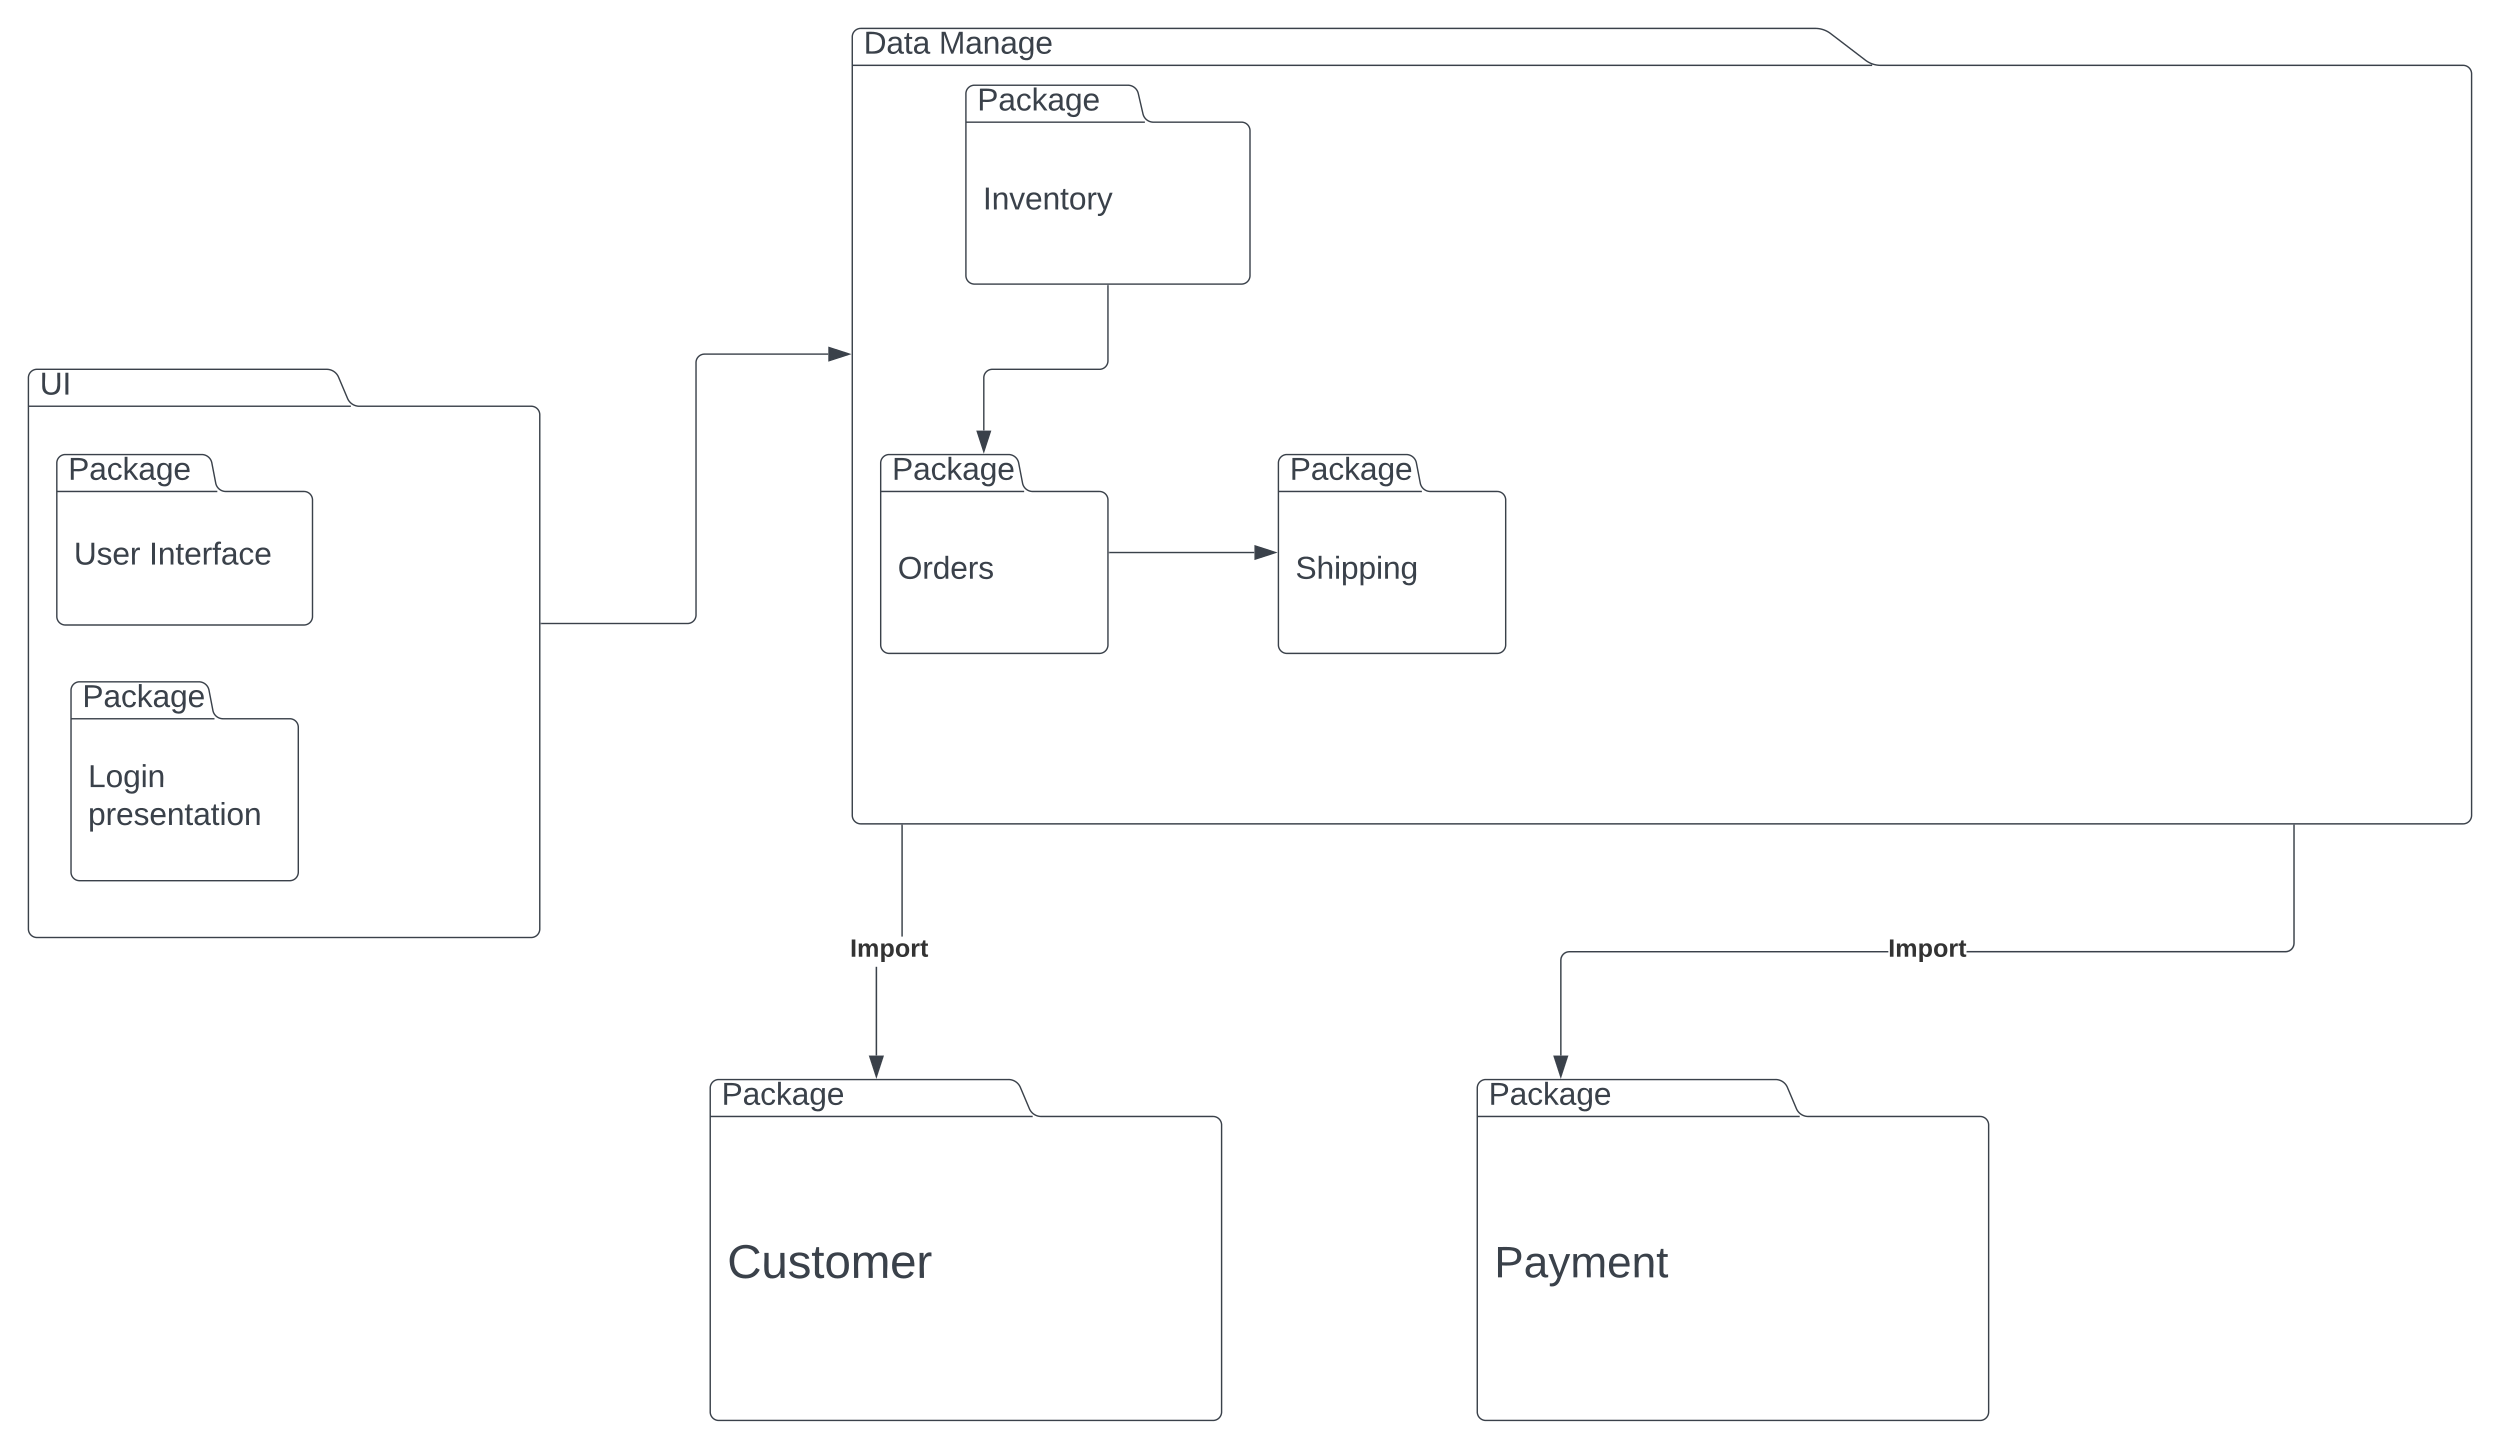 <svg xmlns="http://www.w3.org/2000/svg" xmlns:xlink="http://www.w3.org/1999/xlink" xmlns:lucid="lucid" width="1760" height="1020"><g transform="translate(-20 80)" lucid:page-tab-id="0_0"><path d="M0-500h2000v1500H0z" fill="#fff"/><path d="M264.66 200.47A9.05 9.05 0 0 0 273 206h121a6 6 0 0 1 6 6v362a6 6 0 0 1-6 6H46a6 6 0 0 1-6-6V186a6 6 0 0 1 6-6h204a9.05 9.05 0 0 1 8.34 5.53zM40 206h227" stroke="#3a414a" fill="#fff"/><use xlink:href="#a" transform="matrix(1,0,0,1,48,180) translate(0 17.778)"/><path d="M1333.23-37.65A17.72 17.72 0 0 0 1344-34h410a6 6 0 0 1 6 6v522a6 6 0 0 1-6 6H626a6 6 0 0 1-6-6V-54a6 6 0 0 1 6-6h672a17.72 17.72 0 0 1 10.77 3.65zM620-34h718" stroke="#3a414a" fill="#fff"/><use xlink:href="#b" transform="matrix(1,0,0,1,628,-60) translate(0 17.778)"/><use xlink:href="#c" transform="matrix(1,0,0,1,628,-60) translate(53.025 17.778)"/><path d="M744.66 700.47A9.05 9.05 0 0 0 753 706h121a6 6 0 0 1 6 6v202a6 6 0 0 1-6 6H526a6 6 0 0 1-6-6V686a6 6 0 0 1 6-6h204a9.05 9.05 0 0 1 8.34 5.53zM520 706h227" stroke="#3a414a" fill="#fff"/><use xlink:href="#d" transform="matrix(1,0,0,1,528,680) translate(0 17.778)"/><use xlink:href="#e" transform="matrix(1,0,0,1,532,714) translate(0 105.667)"/><path d="M739.87 260.1A7.26 7.26 0 0 0 747 266h47a6 6 0 0 1 6 6v102a6 6 0 0 1-6 6H646a6 6 0 0 1-6-6V246a6 6 0 0 1 6-6h84a7.26 7.26 0 0 1 7.13 5.9zM640 266h101" stroke="#3a414a" fill="#fff"/><use xlink:href="#d" transform="matrix(1,0,0,1,648,240) translate(0 17.778)"/><use xlink:href="#f" transform="matrix(1,0,0,1,652,274) translate(0 53.444)"/><path d="M1019.87 260.1a7.26 7.26 0 0 0 7.13 5.9h47a6 6 0 0 1 6 6v102a6 6 0 0 1-6 6H926a6 6 0 0 1-6-6V246a6 6 0 0 1 6-6h84a7.26 7.26 0 0 1 7.13 5.9zM920 266h101" stroke="#3a414a" fill="#fff"/><use xlink:href="#d" transform="matrix(1,0,0,1,928,240) translate(0 17.778)"/><use xlink:href="#g" transform="matrix(1,0,0,1,932,274) translate(0 53.444)"/><path d="M801 308.98h102.12" stroke="#3a414a" fill="none"/><path d="M801 309.48h-.5v-1h.5z" stroke="#3a414a" stroke-width=".05" fill="#3a414a"/><path d="M917.88 308.98l-14.26 4.63v-9.26z" stroke="#3a414a" fill="#3a414a"/><path d="M401 358.95h103a6 6 0 0 0 6-6V175.3a6 6 0 0 1 6-6h87.12" stroke="#3a414a" fill="none"/><path d="M401 359.45h-.5v-1h.5z" stroke="#3a414a" stroke-width=".05" fill="#3a414a"/><path d="M617.88 169.3l-14.26 4.63v-9.27z" stroke="#3a414a" fill="#3a414a"/><path d="M1284.66 700.47A9.05 9.05 0 0 0 1293 706h121a6 6 0 0 1 6 6v202a6 6 0 0 1-6 6h-348a6 6 0 0 1-6-6V686a6 6 0 0 1 6-6h204a9.05 9.05 0 0 1 8.34 5.53zM1060 706h227" stroke="#3a414a" fill="#fff"/><use xlink:href="#d" transform="matrix(1,0,0,1,1068,680) translate(0 17.778)"/><use xlink:href="#h" transform="matrix(1,0,0,1,1072,714) translate(0 105.222)"/><path d="M637.47 663.12h-1v-62.45h1zm18.1-83.8h-1V501h1z" stroke="#3a414a" stroke-width=".05" fill="#3a414a"/><path d="M655.58 501h-1v-.5h1z" fill="#3a414a"/><path d="M655.6 501.04h-1.05v-.56h1.06zm-1-.52v.47h.95v-.48z" stroke="#3a414a" stroke-width=".05" fill="#3a414a"/><path d="M636.97 677.88l-4.63-14.26h9.27z" fill="#3a414a"/><path d="M636.97 679.5l-5.32-16.38h10.65zm-3.95-15.38l3.95 12.14 3.95-12.14z" stroke="#3a414a" stroke-width=".05" fill="#3a414a"/><use xlink:href="#i" transform="matrix(1,0,0,1,618.446,579.333) translate(0 14.222)"/><path d="M1349.32 590.5h-224.5l-.87.07-.84.2-.8.33-.72.45-.66.56-.56.67-.45.73-.32.8-.2.84-.07.88v67.1h-1v-67.14l.1-1 .22-1 .4-.93.53-.87.66-.78.78-.66.88-.53.94-.38 1-.24 1-.08h224.52zm286.17-6.48l-.1 1-.23 1-.4.93-.52.87-.66.78-.8.66-.86.53-.94.38-1 .24-1 .08H1404.5v-1h224.5l.87-.07.84-.2.78-.33.74-.45.65-.56.57-.67.45-.73.32-.8.2-.84.07-.88V501h1z" stroke="#3a414a" stroke-width=".05" fill="#3a414a"/><path d="M1635.5 501h-1v-.5h1z" fill="#3a414a"/><path d="M1635.5 501.04h-1.04v-.56h1.05zm-1-.52v.47h.96v-.48z" stroke="#3a414a" stroke-width=".05" fill="#3a414a"/><path d="M1118.8 677.88l-4.63-14.26h9.27z" fill="#3a414a"/><path d="M1118.8 679.5l-5.32-16.38h10.65zm-3.94-15.38l3.95 12.14 3.95-12.14z" stroke="#3a414a" stroke-width=".05" fill="#3a414a"/><use xlink:href="#i" transform="matrix(1,0,0,1,1349.317,579.333) translate(0 14.222)"/><path d="M824.65.15A7.54 7.54 0 0 0 832 6h62a6 6 0 0 1 6 6v102a6 6 0 0 1-6 6H706a6 6 0 0 1-6-6V-14a6 6 0 0 1 6-6h108a7.54 7.54 0 0 1 7.35 5.85zM700 6h126" stroke="#3a414a" fill="#fff"/><use xlink:href="#d" transform="matrix(1,0,0,1,708,-20) translate(0 17.778)"/><use xlink:href="#j" transform="matrix(1,0,0,1,712,14) translate(0 53.444)"/><path d="M171.87 260.1A7.26 7.26 0 0 0 179 266h55a6 6 0 0 1 6 6v82a6 6 0 0 1-6 6H66a6 6 0 0 1-6-6V246a6 6 0 0 1 6-6h96a7.26 7.26 0 0 1 7.13 5.9zM60 266h113" stroke="#3a414a" fill="#fff"/><use xlink:href="#d" transform="matrix(1,0,0,1,68,240) translate(0 17.778)"/><use xlink:href="#k" transform="matrix(1,0,0,1,72,274) translate(0 43.444)"/><use xlink:href="#l" transform="matrix(1,0,0,1,72,274) translate(52.963 43.444)"/><path d="M169.87 420.1A7.26 7.26 0 0 0 177 426h47a6 6 0 0 1 6 6v102a6 6 0 0 1-6 6H76a6 6 0 0 1-6-6V406a6 6 0 0 1 6-6h84a7.26 7.26 0 0 1 7.13 5.9zM70 426h101" stroke="#3a414a" fill="#fff"/><use xlink:href="#d" transform="matrix(1,0,0,1,78,400) translate(0 17.778)"/><use xlink:href="#m" transform="matrix(1,0,0,1,82,434) translate(0 40.111)"/><use xlink:href="#n" transform="matrix(1,0,0,1,82,434) translate(0 66.778)"/><path d="M800 121v53a6 6 0 0 1-6 6h-75.4a6 6 0 0 0-6 6v37.12" stroke="#3a414a" fill="none"/><path d="M800.5 121h-1v-.5h1z" stroke="#3a414a" stroke-width=".05" fill="#3a414a"/><path d="M712.6 237.88l-4.64-14.26h9.27z" stroke="#3a414a" fill="#3a414a"/><defs><path fill="#3a414a" d="M232-93c-1 65-40 97-104 97C67 4 28-28 28-90v-158h33c8 89-33 224 67 224 102 0 64-133 71-224h33v155" id="o"/><path fill="#3a414a" d="M33 0v-248h34V0H33" id="p"/><g id="a"><use transform="matrix(0.062,0,0,0.062,0,0)" xlink:href="#o"/><use transform="matrix(0.062,0,0,0.062,15.988,0)" xlink:href="#p"/></g><path fill="#3a414a" d="M30-248c118-7 216 8 213 122C240-48 200 0 122 0H30v-248zM63-27c89 8 146-16 146-99s-60-101-146-95v194" id="q"/><path fill="#3a414a" d="M141-36C126-15 110 5 73 4 37 3 15-17 15-53c-1-64 63-63 125-63 3-35-9-54-41-54-24 1-41 7-42 31l-33-3c5-37 33-52 76-52 45 0 72 20 72 64v82c-1 20 7 32 28 27v20c-31 9-61-2-59-35zM48-53c0 20 12 33 32 33 41-3 63-29 60-74-43 2-92-5-92 41" id="r"/><path fill="#3a414a" d="M59-47c-2 24 18 29 38 22v24C64 9 27 4 27-40v-127H5v-23h24l9-43h21v43h35v23H59v120" id="s"/><g id="b"><use transform="matrix(0.062,0,0,0.062,0,0)" xlink:href="#q"/><use transform="matrix(0.062,0,0,0.062,15.988,0)" xlink:href="#r"/><use transform="matrix(0.062,0,0,0.062,28.333,0)" xlink:href="#s"/><use transform="matrix(0.062,0,0,0.062,34.506,0)" xlink:href="#r"/></g><path fill="#3a414a" d="M240 0l2-218c-23 76-54 145-80 218h-23L58-218 59 0H30v-248h44l77 211c21-75 51-140 76-211h43V0h-30" id="t"/><path fill="#3a414a" d="M117-194c89-4 53 116 60 194h-32v-121c0-31-8-49-39-48C34-167 62-67 57 0H25l-1-190h30c1 10-1 24 2 32 11-22 29-35 61-36" id="u"/><path fill="#3a414a" d="M177-190C167-65 218 103 67 71c-23-6-38-20-44-43l32-5c15 47 100 32 89-28v-30C133-14 115 1 83 1 29 1 15-40 15-95c0-56 16-97 71-98 29-1 48 16 59 35 1-10 0-23 2-32h30zM94-22c36 0 50-32 50-73 0-42-14-75-50-75-39 0-46 34-46 75s6 73 46 73" id="v"/><path fill="#3a414a" d="M100-194c63 0 86 42 84 106H49c0 40 14 67 53 68 26 1 43-12 49-29l28 8c-11 28-37 45-77 45C44 4 14-33 15-96c1-61 26-98 85-98zm52 81c6-60-76-77-97-28-3 7-6 17-6 28h103" id="w"/><g id="c"><use transform="matrix(0.062,0,0,0.062,0,0)" xlink:href="#t"/><use transform="matrix(0.062,0,0,0.062,18.457,0)" xlink:href="#r"/><use transform="matrix(0.062,0,0,0.062,30.802,0)" xlink:href="#u"/><use transform="matrix(0.062,0,0,0.062,43.148,0)" xlink:href="#r"/><use transform="matrix(0.062,0,0,0.062,55.494,0)" xlink:href="#v"/><use transform="matrix(0.062,0,0,0.062,67.84,0)" xlink:href="#w"/></g><path fill="#3a414a" d="M30-248c87 1 191-15 191 75 0 78-77 80-158 76V0H30v-248zm33 125c57 0 124 11 124-50 0-59-68-47-124-48v98" id="x"/><path fill="#3a414a" d="M96-169c-40 0-48 33-48 73s9 75 48 75c24 0 41-14 43-38l32 2c-6 37-31 61-74 61-59 0-76-41-82-99-10-93 101-131 147-64 4 7 5 14 7 22l-32 3c-4-21-16-35-41-35" id="y"/><path fill="#3a414a" d="M143 0L79-87 56-68V0H24v-261h32v163l83-92h37l-77 82L181 0h-38" id="z"/><g id="d"><use transform="matrix(0.062,0,0,0.062,0,0)" xlink:href="#x"/><use transform="matrix(0.062,0,0,0.062,14.815,0)" xlink:href="#r"/><use transform="matrix(0.062,0,0,0.062,27.16,0)" xlink:href="#y"/><use transform="matrix(0.062,0,0,0.062,38.272,0)" xlink:href="#z"/><use transform="matrix(0.062,0,0,0.062,49.383,0)" xlink:href="#r"/><use transform="matrix(0.062,0,0,0.062,61.728,0)" xlink:href="#v"/><use transform="matrix(0.062,0,0,0.062,74.074,0)" xlink:href="#w"/></g><path fill="#3a414a" d="M212-179c-10-28-35-45-73-45-59 0-87 40-87 99 0 60 29 101 89 101 43 0 62-24 78-52l27 14C228-24 195 4 139 4 59 4 22-46 18-125c-6-104 99-153 187-111 19 9 31 26 39 46" id="A"/><path fill="#3a414a" d="M84 4C-5 8 30-112 23-190h32v120c0 31 7 50 39 49 72-2 45-101 50-169h31l1 190h-30c-1-10 1-25-2-33-11 22-28 36-60 37" id="B"/><path fill="#3a414a" d="M135-143c-3-34-86-38-87 0 15 53 115 12 119 90S17 21 10-45l28-5c4 36 97 45 98 0-10-56-113-15-118-90-4-57 82-63 122-42 12 7 21 19 24 35" id="C"/><path fill="#3a414a" d="M100-194c62-1 85 37 85 99 1 63-27 99-86 99S16-35 15-95c0-66 28-99 85-99zM99-20c44 1 53-31 53-75 0-43-8-75-51-75s-53 32-53 75 10 74 51 75" id="D"/><path fill="#3a414a" d="M210-169c-67 3-38 105-44 169h-31v-121c0-29-5-50-35-48C34-165 62-65 56 0H25l-1-190h30c1 10-1 24 2 32 10-44 99-50 107 0 11-21 27-35 58-36 85-2 47 119 55 194h-31v-121c0-29-5-49-35-48" id="E"/><path fill="#3a414a" d="M114-163C36-179 61-72 57 0H25l-1-190h30c1 12-1 29 2 39 6-27 23-49 58-41v29" id="F"/><g id="e"><use transform="matrix(0.093,0,0,0.093,0,0)" xlink:href="#A"/><use transform="matrix(0.093,0,0,0.093,23.981,0)" xlink:href="#B"/><use transform="matrix(0.093,0,0,0.093,42.5,0)" xlink:href="#C"/><use transform="matrix(0.093,0,0,0.093,59.167,0)" xlink:href="#s"/><use transform="matrix(0.093,0,0,0.093,68.426,0)" xlink:href="#D"/><use transform="matrix(0.093,0,0,0.093,86.944,0)" xlink:href="#E"/><use transform="matrix(0.093,0,0,0.093,114.63,0)" xlink:href="#w"/><use transform="matrix(0.093,0,0,0.093,133.148,0)" xlink:href="#F"/></g><path fill="#3a414a" d="M140-251c81 0 123 46 123 126C263-46 219 4 140 4 59 4 17-45 17-125s42-126 123-126zm0 227c63 0 89-41 89-101s-29-99-89-99c-61 0-89 39-89 99S79-25 140-24" id="G"/><path fill="#3a414a" d="M85-194c31 0 48 13 60 33l-1-100h32l1 261h-30c-2-10 0-23-3-31C134-8 116 4 85 4 32 4 16-35 15-94c0-66 23-100 70-100zm9 24c-40 0-46 34-46 75 0 40 6 74 45 74 42 0 51-32 51-76 0-42-9-74-50-73" id="H"/><g id="f"><use transform="matrix(0.062,0,0,0.062,0,0)" xlink:href="#G"/><use transform="matrix(0.062,0,0,0.062,17.284,0)" xlink:href="#F"/><use transform="matrix(0.062,0,0,0.062,24.63,0)" xlink:href="#H"/><use transform="matrix(0.062,0,0,0.062,36.975,0)" xlink:href="#w"/><use transform="matrix(0.062,0,0,0.062,49.321,0)" xlink:href="#F"/><use transform="matrix(0.062,0,0,0.062,56.667,0)" xlink:href="#C"/></g><path fill="#3a414a" d="M185-189c-5-48-123-54-124 2 14 75 158 14 163 119 3 78-121 87-175 55-17-10-28-26-33-46l33-7c5 56 141 63 141-1 0-78-155-14-162-118-5-82 145-84 179-34 5 7 8 16 11 25" id="I"/><path fill="#3a414a" d="M106-169C34-169 62-67 57 0H25v-261h32l-1 103c12-21 28-36 61-36 89 0 53 116 60 194h-32v-121c2-32-8-49-39-48" id="J"/><path fill="#3a414a" d="M24-231v-30h32v30H24zM24 0v-190h32V0H24" id="K"/><path fill="#3a414a" d="M115-194c55 1 70 41 70 98S169 2 115 4C84 4 66-9 55-30l1 105H24l-1-265h31l2 30c10-21 28-34 59-34zm-8 174c40 0 45-34 45-75s-6-73-45-74c-42 0-51 32-51 76 0 43 10 73 51 73" id="L"/><g id="g"><use transform="matrix(0.062,0,0,0.062,0,0)" xlink:href="#I"/><use transform="matrix(0.062,0,0,0.062,14.815,0)" xlink:href="#J"/><use transform="matrix(0.062,0,0,0.062,27.16,0)" xlink:href="#K"/><use transform="matrix(0.062,0,0,0.062,32.037,0)" xlink:href="#L"/><use transform="matrix(0.062,0,0,0.062,44.383,0)" xlink:href="#L"/><use transform="matrix(0.062,0,0,0.062,56.728,0)" xlink:href="#K"/><use transform="matrix(0.062,0,0,0.062,61.605,0)" xlink:href="#u"/><use transform="matrix(0.062,0,0,0.062,73.951,0)" xlink:href="#v"/></g><path fill="#3a414a" d="M179-190L93 31C79 59 56 82 12 73V49c39 6 53-20 64-50L1-190h34L92-34l54-156h33" id="M"/><g id="h"><use transform="matrix(0.086,0,0,0.086,0,0)" xlink:href="#x"/><use transform="matrix(0.086,0,0,0.086,20.741,0)" xlink:href="#r"/><use transform="matrix(0.086,0,0,0.086,38.025,0)" xlink:href="#M"/><use transform="matrix(0.086,0,0,0.086,53.58,0)" xlink:href="#E"/><use transform="matrix(0.086,0,0,0.086,79.42,0)" xlink:href="#w"/><use transform="matrix(0.086,0,0,0.086,96.704,0)" xlink:href="#u"/><use transform="matrix(0.086,0,0,0.086,113.988,0)" xlink:href="#s"/></g><path fill="#333" d="M24 0v-248h52V0H24" id="N"/><path fill="#333" d="M220-157c-53 9-28 100-34 157h-49v-107c1-27-5-49-29-50C55-147 81-57 75 0H25l-1-190h47c2 12-1 28 3 38 10-53 101-56 108 0 13-22 24-43 59-42 82 1 51 116 57 194h-49v-107c-1-25-5-48-29-50" id="O"/><path fill="#333" d="M135-194c53 0 70 44 70 98 0 56-19 98-73 100-31 1-45-17-59-34 3 33 2 69 2 105H25l-1-265h48c2 10 0 23 3 31 11-24 29-35 60-35zM114-30c33 0 39-31 40-66 0-38-9-64-40-64-56 0-55 130 0 130" id="P"/><path fill="#333" d="M110-194c64 0 96 36 96 99 0 64-35 99-97 99-61 0-95-36-95-99 0-62 34-99 96-99zm-1 164c35 0 45-28 45-65 0-40-10-65-43-65-34 0-45 26-45 65 0 36 10 65 43 65" id="Q"/><path fill="#333" d="M135-150c-39-12-60 13-60 57V0H25l-1-190h47c2 13-1 29 3 40 6-28 27-53 61-41v41" id="R"/><path fill="#333" d="M115-3C79 11 28 4 28-45v-112H4v-33h27l15-45h31v45h36v33H77v99c-1 23 16 31 38 25v30" id="S"/><g id="i"><use transform="matrix(0.049,0,0,0.049,0,0)" xlink:href="#N"/><use transform="matrix(0.049,0,0,0.049,4.938,0)" xlink:href="#O"/><use transform="matrix(0.049,0,0,0.049,20.741,0)" xlink:href="#P"/><use transform="matrix(0.049,0,0,0.049,31.556,0)" xlink:href="#Q"/><use transform="matrix(0.049,0,0,0.049,42.37,0)" xlink:href="#R"/><use transform="matrix(0.049,0,0,0.049,49.284,0)" xlink:href="#S"/></g><path fill="#3a414a" d="M108 0H70L1-190h34L89-25l56-165h34" id="T"/><g id="j"><use transform="matrix(0.062,0,0,0.062,0,0)" xlink:href="#p"/><use transform="matrix(0.062,0,0,0.062,6.173,0)" xlink:href="#u"/><use transform="matrix(0.062,0,0,0.062,18.519,0)" xlink:href="#T"/><use transform="matrix(0.062,0,0,0.062,29.63,0)" xlink:href="#w"/><use transform="matrix(0.062,0,0,0.062,41.975,0)" xlink:href="#u"/><use transform="matrix(0.062,0,0,0.062,54.321,0)" xlink:href="#s"/><use transform="matrix(0.062,0,0,0.062,60.494,0)" xlink:href="#D"/><use transform="matrix(0.062,0,0,0.062,72.84,0)" xlink:href="#F"/><use transform="matrix(0.062,0,0,0.062,80.185,0)" xlink:href="#M"/></g><g id="k"><use transform="matrix(0.062,0,0,0.062,0,0)" xlink:href="#o"/><use transform="matrix(0.062,0,0,0.062,15.988,0)" xlink:href="#C"/><use transform="matrix(0.062,0,0,0.062,27.099,0)" xlink:href="#w"/><use transform="matrix(0.062,0,0,0.062,39.444,0)" xlink:href="#F"/></g><path fill="#3a414a" d="M101-234c-31-9-42 10-38 44h38v23H63V0H32v-167H5v-23h27c-7-52 17-82 69-68v24" id="U"/><g id="l"><use transform="matrix(0.062,0,0,0.062,0,0)" xlink:href="#p"/><use transform="matrix(0.062,0,0,0.062,6.173,0)" xlink:href="#u"/><use transform="matrix(0.062,0,0,0.062,18.519,0)" xlink:href="#s"/><use transform="matrix(0.062,0,0,0.062,24.691,0)" xlink:href="#w"/><use transform="matrix(0.062,0,0,0.062,37.037,0)" xlink:href="#F"/><use transform="matrix(0.062,0,0,0.062,44.383,0)" xlink:href="#U"/><use transform="matrix(0.062,0,0,0.062,50.556,0)" xlink:href="#r"/><use transform="matrix(0.062,0,0,0.062,62.901,0)" xlink:href="#y"/><use transform="matrix(0.062,0,0,0.062,74.012,0)" xlink:href="#w"/></g><path fill="#3a414a" d="M30 0v-248h33v221h125V0H30" id="V"/><g id="m"><use transform="matrix(0.062,0,0,0.062,0,0)" xlink:href="#V"/><use transform="matrix(0.062,0,0,0.062,12.346,0)" xlink:href="#D"/><use transform="matrix(0.062,0,0,0.062,24.691,0)" xlink:href="#v"/><use transform="matrix(0.062,0,0,0.062,37.037,0)" xlink:href="#K"/><use transform="matrix(0.062,0,0,0.062,41.914,0)" xlink:href="#u"/></g><g id="n"><use transform="matrix(0.062,0,0,0.062,0,0)" xlink:href="#L"/><use transform="matrix(0.062,0,0,0.062,12.346,0)" xlink:href="#F"/><use transform="matrix(0.062,0,0,0.062,19.691,0)" xlink:href="#w"/><use transform="matrix(0.062,0,0,0.062,32.037,0)" xlink:href="#C"/><use transform="matrix(0.062,0,0,0.062,43.148,0)" xlink:href="#w"/><use transform="matrix(0.062,0,0,0.062,55.494,0)" xlink:href="#u"/><use transform="matrix(0.062,0,0,0.062,67.84,0)" xlink:href="#s"/><use transform="matrix(0.062,0,0,0.062,74.012,0)" xlink:href="#r"/><use transform="matrix(0.062,0,0,0.062,86.358,0)" xlink:href="#s"/><use transform="matrix(0.062,0,0,0.062,92.531,0)" xlink:href="#K"/><use transform="matrix(0.062,0,0,0.062,97.407,0)" xlink:href="#D"/><use transform="matrix(0.062,0,0,0.062,109.753,0)" xlink:href="#u"/></g></defs></g></svg>